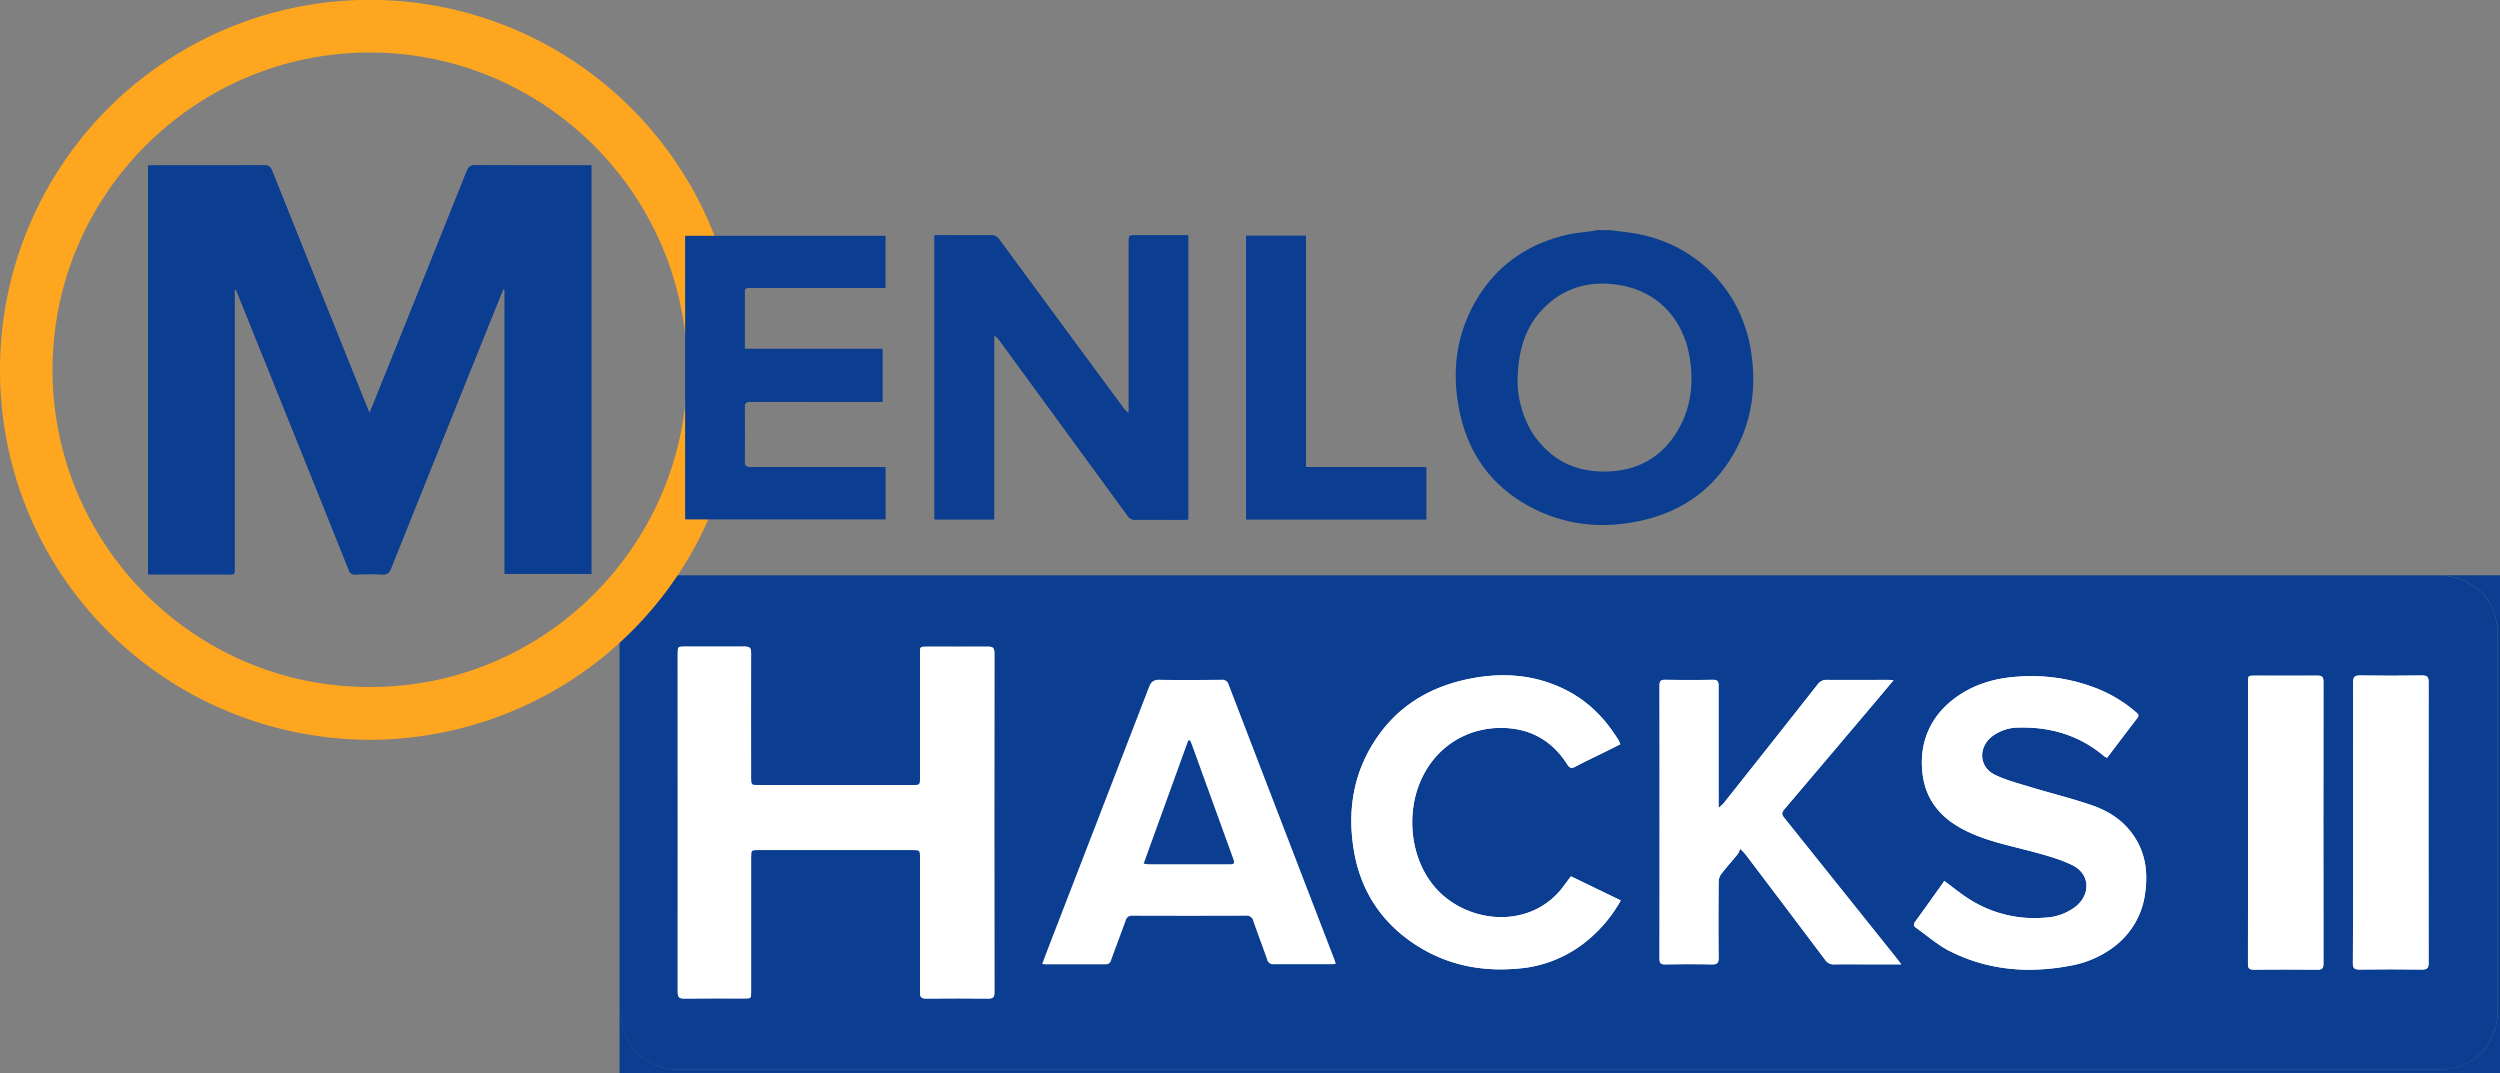 <svg xmlns="http://www.w3.org/2000/svg" viewBox="0 0 1164.68 499.88"><rect x="0" y="0" width="1164.68" height="499.88" fill="#808080" stroke="none"/><defs><style>.cls-1{fill:#0b3d91;}.cls-2{fill:#fff;}.cls-3{fill:#fea620;}</style></defs><title>MenloHacksIILogo Inverted</title><g id="Shape_2_Image" data-name="Shape 2 Image"><path class="cls-1" d="M371.52,301.44h826.56a5.73,5.73,0,0,0,1.1.45c14.34,2.71,22.79,12.81,22.79,27.32q0,87.47,0,174.94c0,16.16-11.33,27.57-27.42,27.57q-409.75,0-819.49,0a30.7,30.7,0,0,1-6.89-.72c-12.6-2.93-20.53-13.33-20.53-26.82q0-87.47,0-174.94c0-.72,0-1.44,0-2.16a26.33,26.33,0,0,1,20.63-24.84Z" transform="translate(-58.36 -33.4)"/><path class="cls-1" d="M371.52,301.44l-3.22.77a26.33,26.33,0,0,0-20.63,24.84c0,.72,0,1.44,0,2.16q0,87.47,0,174.94c0,13.5,7.92,23.9,20.53,26.82a30.7,30.7,0,0,0,6.89.72q409.75,0,819.49,0c16.09,0,27.41-11.4,27.42-27.57q0-87.47,0-174.94c0-14.51-8.45-24.62-22.79-27.32a5.73,5.73,0,0,1-1.1-.45h25V533.28H347V301.44Z" transform="translate(-58.36 -33.4)"/></g><g id="M_Image" data-name="M Image"><path class="cls-1" d="M127.36,300.92h3c11.2,0,22.4,0,33.6,0,3.83,0,3.65.63,3.65-3.55q0-63,0-126v-3l.63-.07c.31.69.63,1.38.91,2.08q8.59,21.32,17.18,42.64,17.26,42.87,34.48,85.76A2.8,2.8,0,0,0,224,301c4.16-.12,8.33-.18,12.47,0,2.21.11,3.16-.66,4-2.67q25.64-64,51.42-128c.3-.76.7-1.48,1-2.22l.59.14V300.76h40.36V110.47h-2.74c-17.12,0-34.24.06-51.35-.07-2.28,0-3.14.8-3.93,2.76q-21.88,54.71-43.9,109.36c-.37.92-.78,1.82-1.41,3.28-.56-1.32-.9-2.09-1.22-2.87q-22.11-55-44.18-110c-.71-1.78-1.55-2.51-3.59-2.5-17.12.1-34.24.06-51.35.06h-2.79Z" transform="translate(-58.36 -33.4)"/><path class="cls-1" d="M127.36,300.92V110.47h2.79c17.12,0,34.24,0,51.35-.06,2,0,2.87.71,3.59,2.5q22,55,44.18,110c.32.78.66,1.56,1.22,2.87.63-1.46,1-2.36,1.41-3.28q22-54.67,43.9-109.36c.78-2,1.65-2.77,3.93-2.76,17.12.12,34.24.07,51.35.07h2.74V300.76H293.46V168.25l-.59-.14c-.35.74-.74,1.46-1,2.22q-25.74,64-51.42,128c-.8,2-1.76,2.78-4,2.67-4.15-.21-8.32-.14-12.47,0a2.8,2.8,0,0,1-3.13-2.13q-17.18-42.91-34.48-85.76-8.58-21.32-17.18-42.64c-.28-.7-.61-1.39-.91-2.08l-.63.07v3q0,63,0,126c0,4.18.18,3.54-3.65,3.55-11.2,0-22.4,0-33.6,0Z" transform="translate(-58.36 -33.4)"/></g><g id="II_Image" data-name="II Image"><path class="cls-2" d="M1105.64,416.4c0,22,0,44,0,66,0,2.11.62,2.75,2.73,2.73q14.87-.14,29.74,0c2.17,0,2.68-.74,2.68-2.78q-.07-65.72,0-131.44c0-2.11-.64-2.75-2.74-2.73-9.75.09-19.51,0-29.26,0-3.11,0-3.11,0-3.11,3.23Q1105.64,383.9,1105.64,416.4Zm49,.13c0,21.84,0,43.68,0,65.52,0,2.23.51,3.07,2.91,3q14.64-.19,29.28,0c2.35,0,3-.72,3-3q-.09-65.4,0-130.8c0-2.34-.51-3.21-3-3.17q-14.52.21-29,0c-2.48,0-3.08.74-3.07,3.14C1154.67,373,1154.63,394.77,1154.63,416.53Z" transform="translate(-58.36 -33.4)"/><path class="cls-2" d="M1105.64,416.4q0-32.5,0-65c0-3.22,0-3.22,3.11-3.23,9.75,0,19.51.05,29.26,0,2.1,0,2.74.63,2.74,2.73q-.08,65.72,0,131.44c0,2-.51,2.81-2.68,2.78q-14.87-.15-29.74,0c-2.11,0-2.74-.62-2.73-2.73C1105.67,460.37,1105.64,438.39,1105.64,416.4Z" transform="translate(-58.36 -33.4)"/><path class="cls-2" d="M1154.63,416.53c0-21.76,0-43.52-.05-65.28,0-2.4.6-3.17,3.07-3.14q14.52.21,29,0c2.52,0,3,.83,3,3.17q-.09,65.4,0,130.8c0,2.28-.61,3-3,3q-14.64-.18-29.28,0c-2.4,0-2.92-.81-2.91-3C1154.66,460.21,1154.63,438.37,1154.63,416.53Z" transform="translate(-58.36 -33.4)"/></g><g id="ACKS_Image" data-name="ACKS Image"><path class="cls-2" d="M964.14,443.81c-.13.2-.29.48-.47.74-4.37,6.11-8.71,12.25-13.13,18.32-.93,1.27-.48,2.06.53,2.78,5.14,3.64,10,7.92,15.51,10.74,17.74,9,36.62,10.54,56,6.93a47.47,47.47,0,0,0,21.29-9.39,36.91,36.91,0,0,0,13.86-24.64c1.19-8.45.45-16.6-3.83-24.15-4.59-8.12-11.8-13.36-20.32-16.36-9.62-3.39-19.59-5.77-29.35-8.75-5.56-1.69-11.27-3.17-16.47-5.67-7.45-3.58-7.93-12.75-1.38-17.9a20.83,20.83,0,0,1,12.79-4.15c14.74-.31,28.08,3.72,39.49,13.36a8.34,8.34,0,0,0,1.33.73c4.75-6.26,9.42-12.44,14.14-18.58.91-1.19.28-1.81-.58-2.56a62.79,62.79,0,0,0-17.47-10.79,83.31,83.31,0,0,0-37.27-5.88c-9.76.58-19,3-27.19,8.29-13.88,9-19.59,22.6-17.48,37.72,1.6,11.43,8.17,19.36,18.08,24.76,10.1,5.5,21.28,7.66,32.24,10.57,6.53,1.73,13.19,3.52,19.23,6.43,8.49,4.09,8.91,13.72,1.46,19.55a25.36,25.36,0,0,1-14.26,5,56.51,56.51,0,0,1-34.61-8.32C972.15,450.07,968.4,446.94,964.14,443.81Zm-20,38.84c-1.08-1.38-1.75-2.25-2.43-3.11Q915.6,447,889.53,414.38c-1.14-1.42-1.25-2.37,0-3.87q22.4-26.29,44.65-52.7c2-2.4,4-4.81,6.31-7.53-1.23-.06-1.93-.12-2.63-.12-9.44,0-18.88,0-28.31,0a5,5,0,0,0-4.44,2.16q-21.88,27.79-43.89,55.48a21.5,21.5,0,0,1-2.26,2c0-1.71,0-2.65,0-3.6,0-17.76,0-35.51,0-53.27,0-2-.45-2.85-2.65-2.81-7.44.12-14.88.09-22.31,0-1.85,0-2.51.54-2.51,2.46q.07,63.82,0,127.65c0,1.92.66,2.47,2.51,2.45,7.28-.08,14.56-.12,21.83,0,2.37,0,3.18-.54,3.15-3-.13-11.76-.09-23.51,0-35.27a6.55,6.55,0,0,1,1.14-3.71c2.47-3.24,5.22-6.26,7.79-9.43a10.62,10.62,0,0,0,1.11-2.42,21.71,21.71,0,0,1,2.7,2.82q18.52,24.48,37,49a4.6,4.6,0,0,0,4.22,2c6.56-.09,13.12,0,19.67,0ZM813.22,380.1a15.93,15.93,0,0,0-.76-1.7c-6-9.89-13.85-18-24.22-23.33-15.27-7.83-31.41-8.61-47.83-4.85-19.08,4.37-34,14.74-43.78,32-8.28,14.63-10.25,30.42-7.62,46.83,2.88,18,11.7,32.53,26.62,43s31.68,14.23,49.77,12.61a57.61,57.61,0,0,0,34-14.41,65.33,65.33,0,0,0,14-17.33L790.2,441.67c-2.15,2.78-3.91,5.47-6.07,7.79-14.33,15.4-38.33,14.07-53.22,1.35-15.6-13.33-18.61-38.26-9.67-55.91,8.56-16.9,25.53-24.23,42.15-22,10.77,1.45,19.14,7.27,25,16.45,1,1.55,1.75,2.33,3.75,1.28,5.29-2.8,10.72-5.35,16.09-8C809.91,381.81,811.51,381,813.22,380.1Z" transform="translate(-58.36 -33.4)"/><path class="cls-2" d="M543.88,482.45c1.6-4.18,3.11-8.19,4.66-12.19q22.56-58.34,45.07-116.7c1-2.55,2.14-3.54,5-3.48,9.59.21,19.19.12,28.79,0a3,3,0,0,1,3.36,2.25q24.61,64.1,49.3,128.16c.22.57.36,1.18.59,1.94-.81.07-1.43.17-2,.17-9,0-17.91,0-26.87,0a2.81,2.81,0,0,1-3.11-2.23c-2.1-6-4.39-12-6.47-18a3,3,0,0,0-3.28-2.35q-26.51.09-53,0a2.87,2.87,0,0,0-3.13,2.24c-2.23,6.16-4.58,12.27-6.8,18.44a2.4,2.4,0,0,1-2.57,1.94c-9.36,0-18.71,0-28.07,0A12.51,12.51,0,0,1,543.88,482.45Zm68.92-104.08-.85-.05-20.79,57.43c1.19.15,1.81.29,2.42.29q18.69,0,37.39,0c2.52,0,2.71-.35,1.8-2.89q-9.54-26.34-19.09-52.67C613.42,379.77,613.09,379.08,612.79,378.37Z" transform="translate(-58.36 -33.4)"/><path class="cls-2" d="M964.14,443.81c4.26,3.13,8,6.27,12.12,8.83a56.51,56.51,0,0,0,34.61,8.32,25.36,25.36,0,0,0,14.26-5c7.44-5.83,7-15.46-1.46-19.55-6-2.91-12.7-4.7-19.23-6.43-11-2.91-22.14-5.07-32.24-10.57-9.92-5.4-16.49-13.33-18.08-24.76-2.11-15.13,3.59-28.74,17.48-37.72,8.24-5.33,17.43-7.71,27.19-8.29a83.31,83.31,0,0,1,37.27,5.88,62.79,62.79,0,0,1,17.47,10.79c.86.75,1.5,1.37.58,2.56-4.71,6.14-9.38,12.32-14.14,18.58a8.34,8.34,0,0,1-1.33-.73c-11.41-9.64-24.75-13.66-39.49-13.36a20.83,20.83,0,0,0-12.79,4.15c-6.55,5.15-6.08,14.32,1.38,17.9,5.2,2.5,10.91,4,16.47,5.67,9.77,3,19.74,5.36,29.35,8.75,8.52,3,15.73,8.25,20.32,16.36,4.27,7.55,5,15.7,3.83,24.15a36.91,36.91,0,0,1-13.86,24.64,47.47,47.47,0,0,1-21.29,9.39c-19.38,3.6-38.26,2.09-56-6.93-5.55-2.82-10.37-7.1-15.51-10.74-1-.71-1.46-1.5-.53-2.78,4.43-6.07,8.77-12.21,13.13-18.32C963.85,444.29,964,444,964.14,443.81Z" transform="translate(-58.36 -33.4)"/><path class="cls-2" d="M944.09,482.65H932.64c-6.56,0-13.12-.05-19.67,0a4.6,4.6,0,0,1-4.22-2q-18.42-24.55-37-49a21.71,21.71,0,0,0-2.7-2.82,10.62,10.62,0,0,1-1.11,2.42c-2.56,3.17-5.31,6.19-7.79,9.43a6.55,6.55,0,0,0-1.14,3.71c-.08,11.76-.12,23.51,0,35.27,0,2.51-.78,3.1-3.15,3-7.28-.14-14.56-.1-21.83,0-1.85,0-2.51-.52-2.51-2.45q.07-63.82,0-127.65c0-1.92.66-2.48,2.51-2.46,7.44.08,14.88.11,22.31,0,2.2,0,2.66.8,2.65,2.81-.06,17.76,0,35.51,0,53.27,0,.95,0,1.89,0,3.6a21.5,21.5,0,0,0,2.26-2q22-27.72,43.89-55.48a5,5,0,0,1,4.44-2.16c9.44.09,18.87,0,28.31,0,.7,0,1.4.06,2.63.12-2.28,2.72-4.28,5.14-6.31,7.53q-22.3,26.37-44.65,52.7c-1.27,1.5-1.16,2.45,0,3.87q26.1,32.55,52.13,65.16C942.34,480.4,943,481.27,944.09,482.65Z" transform="translate(-58.36 -33.4)"/><path class="cls-2" d="M813.22,380.1c-1.7.87-3.31,1.71-4.94,2.51-5.37,2.66-10.8,5.21-16.09,8-2,1.06-2.75.28-3.75-1.28-5.9-9.18-14.28-15-25-16.45-16.62-2.23-33.59,5.09-42.15,22-8.94,17.65-5.93,42.58,9.67,55.91,14.89,12.72,38.89,14.05,53.22-1.35,2.16-2.32,3.92-5,6.07-7.79l23.17,11.22a65.33,65.33,0,0,1-14,17.33,57.61,57.61,0,0,1-34,14.41c-18.09,1.62-34.85-2.12-49.77-12.61S691.88,447,689,429c-2.63-16.41-.66-32.2,7.62-46.83,9.75-17.21,24.7-27.58,43.78-32,16.42-3.76,32.56-3,47.83,4.85,10.37,5.32,18.18,13.44,24.22,23.33A15.93,15.93,0,0,1,813.22,380.1Z" transform="translate(-58.36 -33.4)"/></g><g id="H_Image" data-name="H Image"><path class="cls-2" d="M374.12,416.55q0,39.48,0,79c0,2.25.55,3.06,2.93,3,9.36-.13,18.72-.05,28.08-.05,3.15,0,3.16,0,3.16-3.18q0-31.32,0-62.64c0-3.3,0-3.3,3.26-3.3h72c3.42,0,3.42,0,3.43,3.42,0,21,0,41.92,0,62.88,0,2.2.62,2.89,2.84,2.87q14.52-.16,29,0c2,0,2.79-.51,2.79-2.68q-.08-79.2,0-158.4c0-2.29-.8-2.84-2.93-2.82-9.52.09-19,0-28.56,0-3.13,0-3.14,0-3.14,3.24q0,29,0,58.08c0,3.13,0,3.14-3.21,3.14H411.48c-3.23,0-3.23,0-3.23-3.32,0-19.44,0-38.88,0-58.32,0-2.24-.71-2.88-2.88-2.86-9.28.1-18.56,0-27.84,0-3.44,0-3.45,0-3.45,3.41Q374.12,377.31,374.12,416.55Z" transform="translate(-58.36 -33.4)"/><path class="cls-2" d="M374.12,416.55q0-39.24,0-78.48c0-3.4,0-3.41,3.45-3.41,9.28,0,18.56.05,27.84,0,2.18,0,2.89.62,2.88,2.86-.08,19.44,0,38.88,0,58.32,0,3.32,0,3.32,3.23,3.32h72.24c3.2,0,3.21,0,3.21-3.14q0-29,0-58.08c0-3.22,0-3.24,3.14-3.24,9.52,0,19,0,28.56,0,2.13,0,2.93.54,2.93,2.82q-.09,79.2,0,158.4c0,2.17-.74,2.7-2.79,2.68q-14.52-.13-29,0c-2.23,0-2.85-.66-2.84-2.87.07-21,0-41.92,0-62.88,0-3.42,0-3.42-3.43-3.42h-72c-3.25,0-3.26,0-3.26,3.3q0,31.32,0,62.64c0,3.17,0,3.17-3.16,3.18-9.36,0-18.72-.07-28.08.05-2.38,0-2.94-.77-2.93-3Q374.18,456,374.12,416.55Z" transform="translate(-58.36 -33.4)"/></g><g id="Shape_Image" data-name="Shape Image"><path class="cls-3" d="M230.54,378.08c-95.9-.61-172.31-77.27-172.18-172.56a172.28,172.28,0,0,1,344.56.2C402.87,301.56,325.89,377.63,230.54,378.08Zm-.07-24.64c81.45.32,147.85-66.14,148-147.53S312.29,58,230.93,57.87c-81.56-.15-148,66.23-148.1,147.7S149.09,353.57,230.47,353.44Z" transform="translate(-58.36 -33.4)"/></g><g id="ENLO_Image" data-name="ENLO Image"><path class="cls-1" d="M493.75,143.05v132.3h27.75V189.58a10.1,10.1,0,0,1,2.83,2.86Q554,233,583.62,273.61a4,4,0,0,0,3.72,1.93c7.36-.1,14.72,0,22.08,0,.84,0,1.69-.09,2.49-.13V143.05H587.5c-3.26,0-3.27,0-3.27,3.23q0,38.28,0,76.56v2.92a6.5,6.5,0,0,1-2.37-2.13q-29-39.29-57.92-78.6a4.27,4.27,0,0,0-3.94-2c-7.28.11-14.56,0-21.84,0Zm-88.47,52.89c0-1.23,0-2.09,0-2.95q0-11.16,0-22.31c0-3.16,0-3.16,3.14-3.17H470.8V143.27H377.65v132h93.19V251h-3c-19.91,0-39.83,0-59.74,0-2.21,0-2.87-.64-2.84-2.84q.18-12.35,0-24.71c0-2.29.58-3,2.92-3,19.51.09,39,.05,58.54.05h2.74V195.94Zm261.47-52.7H638.89v132.1h83.92V251H666.75Z" transform="translate(-58.36 -33.4)"/><path class="cls-1" d="M808.49,140.64c3.71.48,7.44.83,11.13,1.44,28.29,4.69,49.62,25.78,54.35,54.07,2.87,17.15.73,33.65-8.08,48.88-9.34,16.15-23.38,26.23-41.41,30.56-18.88,4.54-37.19,2.85-54.34-6.65-16.81-9.31-27.27-23.69-31.49-42.33-4.47-19.75-2.07-38.7,9-55.93,9.68-15,23.75-24.08,41.12-28,3.72-.83,7.57-1.08,11.36-1.62.86-.12,1.71-.31,2.56-.47Zm-43.17,70.14c0,9.28,3.3,19.88,8.93,27.16,8.49,11,19.87,15.67,33.53,15.1,13.06-.55,23.58-6,30.89-17s9-23.39,6.84-36.3c-2.94-17.82-15-30.54-32.32-33.49-14-2.38-26.59.94-36.53,11.58C768.44,186.69,765.57,197.61,765.32,210.78Z" transform="translate(-58.36 -33.4)"/><path class="cls-1" d="M493.75,143.05h4.4c7.28,0,14.56.06,21.84,0a4.27,4.27,0,0,1,3.94,2q28.91,39.34,57.92,78.6a6.5,6.5,0,0,0,2.37,2.13v-2.92q0-38.28,0-76.56c0-3.23,0-3.23,3.27-3.23h24.41V275.36c-.8,0-1.65.13-2.49.13-7.36,0-14.72-.05-22.08,0a4,4,0,0,1-3.72-1.93Q554,233,524.33,192.44a10.1,10.1,0,0,0-2.83-2.86v85.77H493.75Z" transform="translate(-58.36 -33.4)"/><path class="cls-1" d="M405.28,195.94h64.15v24.69h-2.74c-19.51,0-39,0-58.54-.05-2.34,0-3,.67-2.92,3q.2,12.35,0,24.71c0,2.2.62,2.85,2.84,2.84,19.91-.08,39.83,0,59.74,0h3V275.3H377.65v-132H470.8v24.24H408.42c-3.13,0-3.14,0-3.14,3.17q0,11.16,0,22.31C405.28,193.85,405.28,194.71,405.28,195.94Z" transform="translate(-58.36 -33.4)"/><path class="cls-1" d="M666.75,143.24V251h56.05v24.38H638.89V143.24Z" transform="translate(-58.36 -33.4)"/></g></svg>